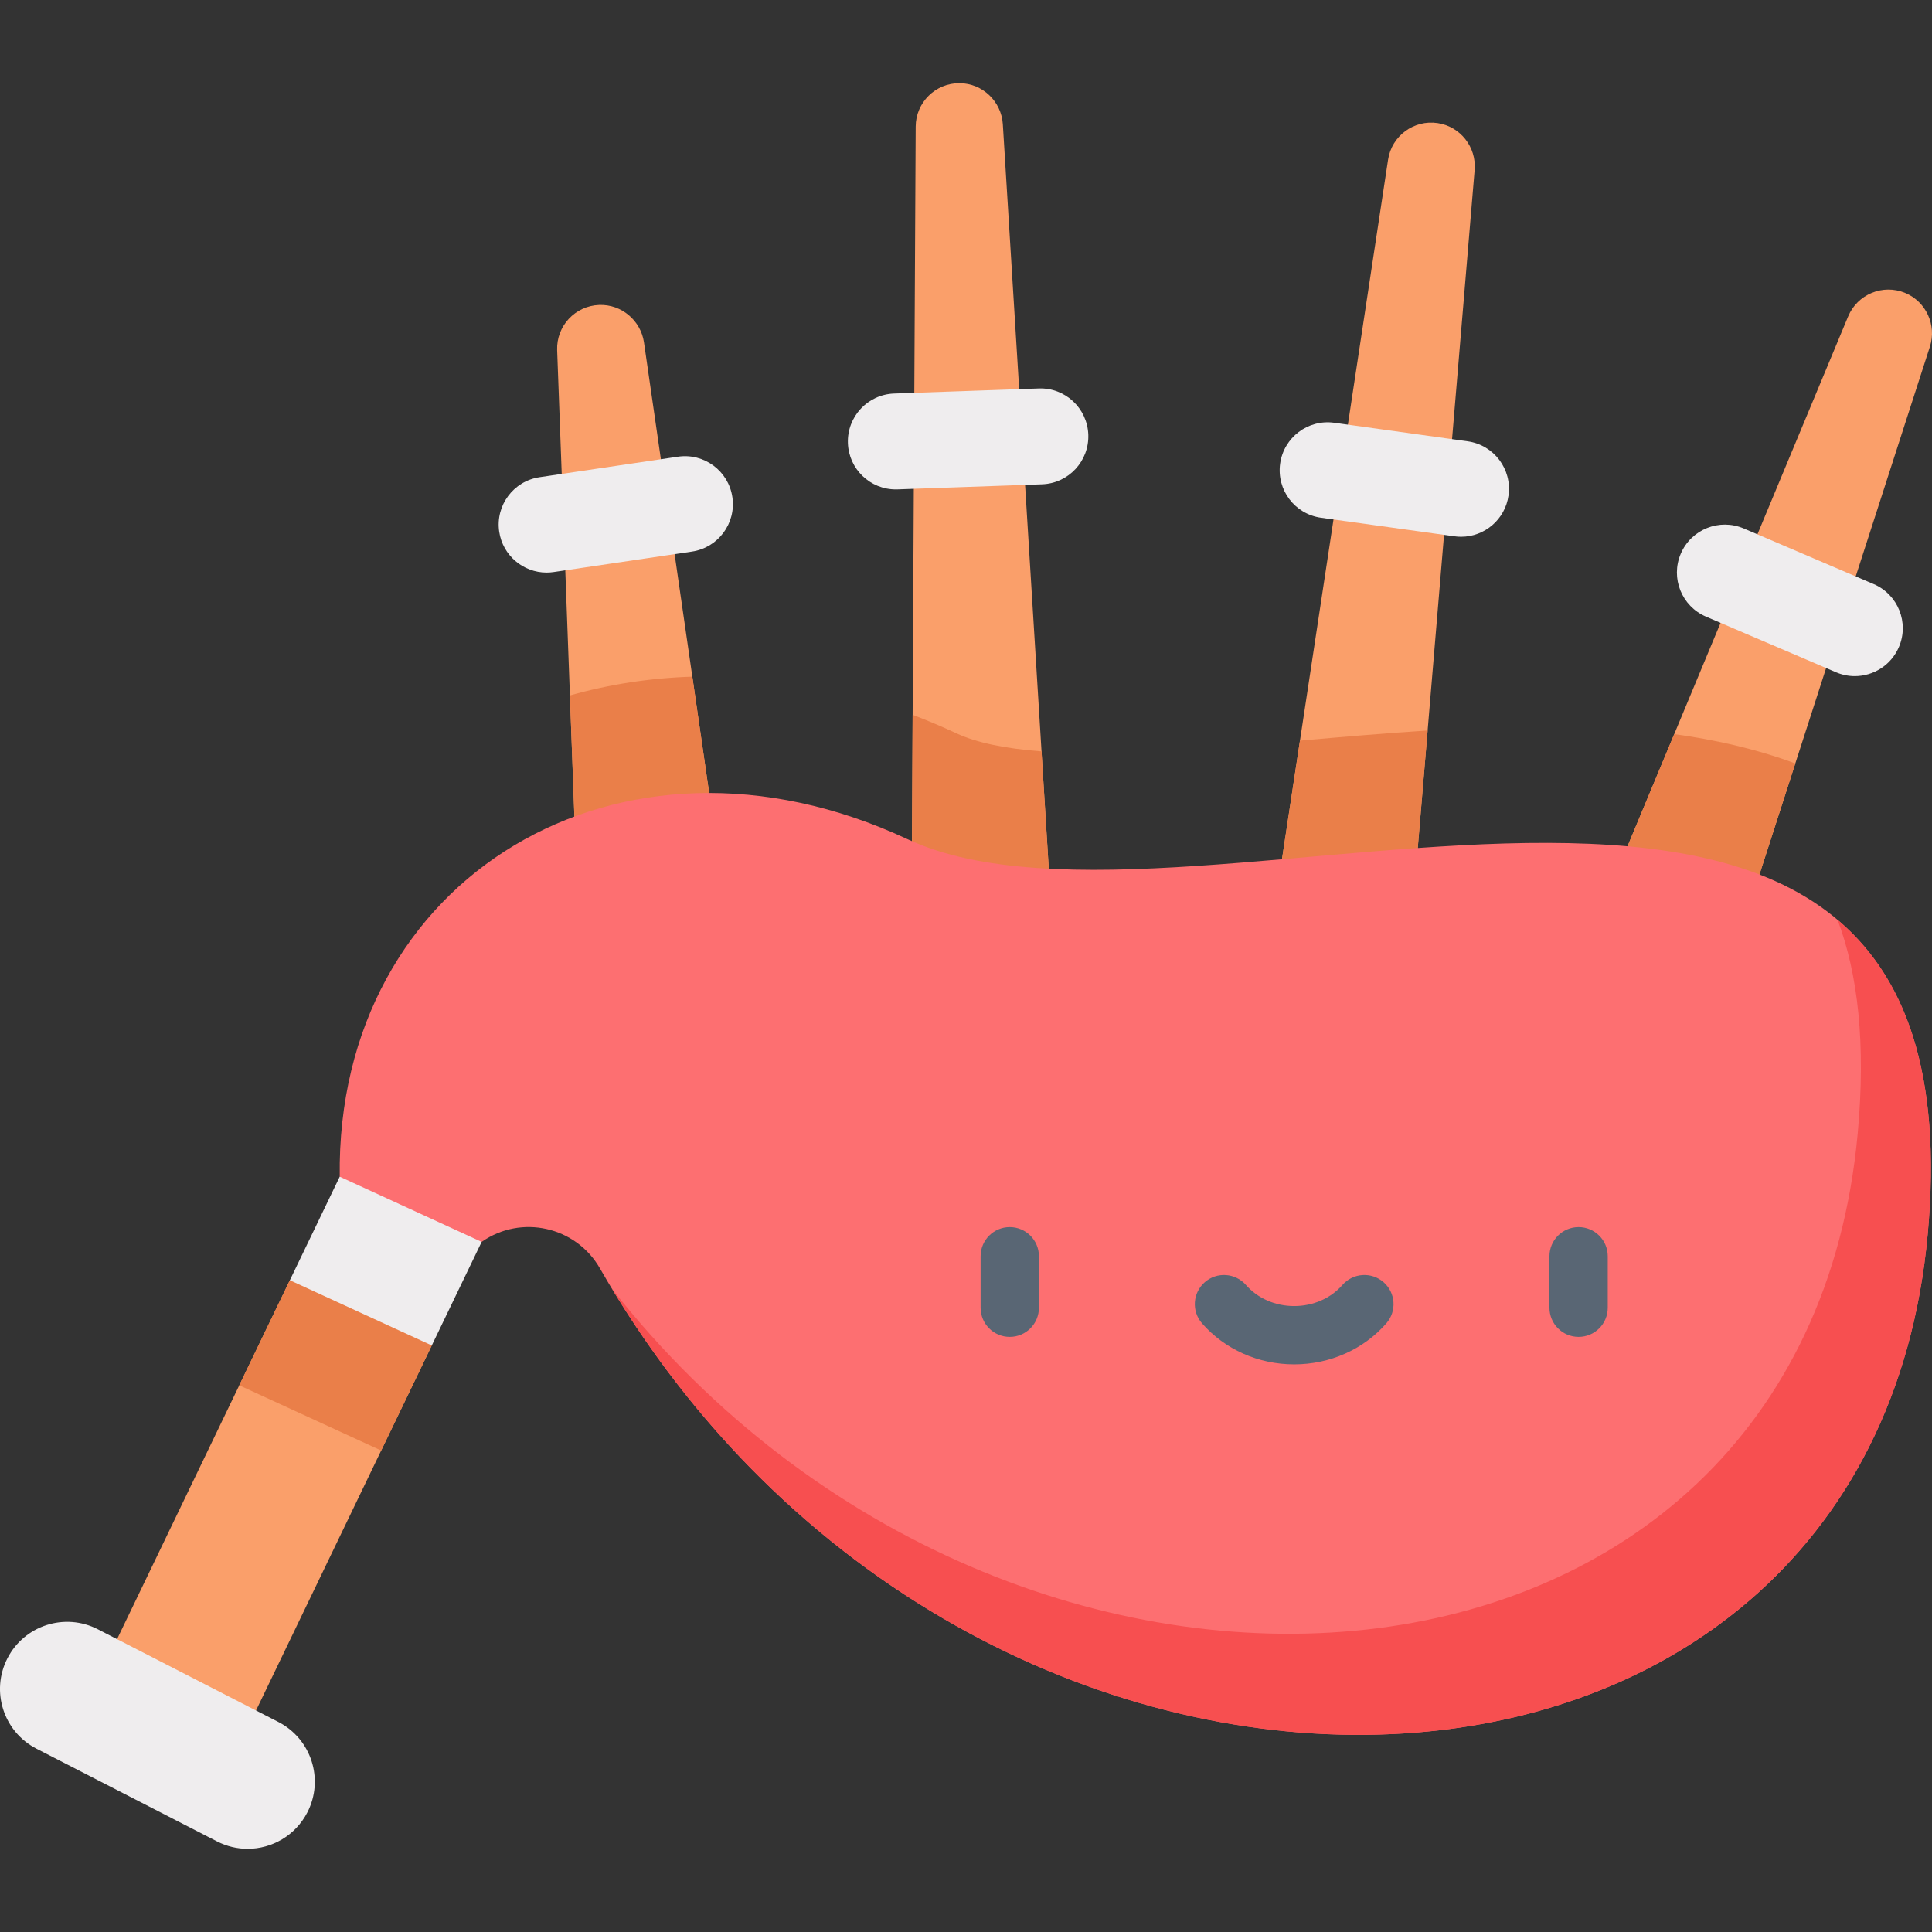 <?xml version="1.0" encoding="iso-8859-1"?>
<!-- Generator: Adobe Illustrator 19.0.0, SVG Export Plug-In . SVG Version: 6.00 Build 0)  -->
<svg version="1.1" id="Capa_1" xmlns="http://www.w3.org/2000/svg" xmlns:xlink="http://www.w3.org/1999/xlink" x="0px" y="0px"
	 viewBox="0 0 512 512" style="enable-background:new 0 0 512 512;" xml:space="preserve">
<rect x="0" y="0" width="512" height="512" fill="#333333" stroke="none"/>
<polygon style="fill:#FA9F6A;" points="60.126,469.336 114.426,356.559 102.229,334.955 76.816,339.277 23.301,450.425 "/>
<polygon style="fill:#EA7F49;" points="76.816,339.277 63.406,367.127 101.017,384.409 114.426,356.559 102.229,334.955 "/>
<polygon style="fill:#EFEDEE;" points="90.03,311.831 76.816,339.277 114.427,356.558 127.641,329.113 116.25,299.349 "/>
<g>
	<path style="fill:#FA9F6A;" d="M170.657,90.716l19.393,134.035c1.487,10.277-5.638,19.812-15.915,21.3s-19.812-5.638-21.3-15.915
		c-0.096-0.662-0.156-1.343-0.181-1.998L147.65,92.8c-0.236-6.384,4.748-11.75,11.132-11.986
		C164.73,80.594,169.803,84.963,170.657,90.716z"/>
	<path style="fill:#FA9F6A;" d="M511.451,91.855L457.407,259.21c-3.189,9.875-13.78,15.296-23.655,12.107
		c-9.875-3.189-15.296-13.78-12.107-23.655c0.156-0.481,0.345-0.988,0.535-1.448l67.598-162.353
		c2.454-5.894,9.221-8.682,15.116-6.228C510.478,79.955,513.26,86.196,511.451,91.855z"/>
	<path style="fill:#FA9F6A;" d="M265.757,32.89l13.32,215.803c0.639,10.355-7.237,19.267-17.592,19.906
		c-10.355,0.639-19.267-7.237-19.906-17.592c-0.025-0.404-0.036-0.856-0.035-1.255l1.122-216.211
		c0.033-6.383,5.234-11.53,11.616-11.497C260.392,22.077,265.371,26.883,265.757,32.89z"/>
	<path style="fill:#FA9F6A;" d="M390.797,45.012L372.725,260.47c-0.867,10.338-9.952,18.016-20.289,17.149
		c-10.339-0.867-18.016-9.952-17.149-20.289c0.034-0.403,0.089-0.852,0.146-1.247l32.421-213.77
		c0.957-6.311,6.849-10.65,13.16-9.693C387.054,33.536,391.285,39.014,390.797,45.012z"/>
</g>
<g>
	<path style="fill:#EFEDEE;" d="M144.845,151.739c-6.194,0-11.618-4.536-12.554-10.847c-1.028-6.941,3.766-13.403,10.709-14.43
		l36.655-5.427c6.937-1.029,13.403,3.766,14.43,10.709c1.028,6.941-3.766,13.403-10.709,14.43l-36.655,5.427
		C146.092,151.694,145.465,151.739,144.845,151.739z"/>
	<path style="fill:#EFEDEE;" d="M237.394,129.699c-6.812,0-12.449-5.399-12.691-12.26c-0.246-7.012,5.238-12.899,12.252-13.144
		l38.31-1.346c7.016-0.264,12.898,5.238,13.145,12.252c0.246,7.013-5.238,12.899-12.252,13.144l-38.311,1.346
		C237.697,129.696,237.545,129.699,237.394,129.699z"/>
	<path style="fill:#EFEDEE;" d="M387.205,142.246c-0.583,0-1.172-0.04-1.766-0.123l-35.353-4.916
		c-6.951-0.966-11.802-7.384-10.835-14.335c0.967-6.951,7.386-11.799,14.335-10.835l35.353,4.916
		c6.951,0.966,11.802,7.384,10.835,14.335C398.889,137.645,393.446,142.246,387.205,142.246z"/>
	<path style="fill:#EFEDEE;" d="M491.545,179.181c-1.668,0-3.364-0.331-4.993-1.028l-34.443-14.74
		c-6.451-2.761-9.444-10.229-6.683-16.681c2.761-6.451,10.23-9.445,16.681-6.683l34.443,14.74
		c6.451,2.761,9.444,10.229,6.683,16.681C501.169,176.291,496.477,179.181,491.545,179.181z"/>
</g>
<g>
	<path style="fill:#EA7F49;" d="M443.689,194.552l-21.509,51.659c-0.19,0.46-0.379,0.966-0.535,1.448
		c-3.189,9.875,2.231,20.467,12.107,23.655c9.875,3.188,20.467-2.231,23.655-12.107l18.37-56.885
		C465.203,198.405,454.286,196,443.689,194.552z"/>
	<path style="fill:#EA7F49;" d="M372.725,260.469l5.61-66.882c-11.258,0.723-22.525,1.702-33.595,2.67
		c-0.079,0.007-0.158,0.013-0.237,0.021l-9.071,59.805c-0.059,0.395-0.113,0.844-0.146,1.247
		c-0.867,10.338,6.811,19.422,17.149,20.289C362.774,278.486,371.858,270.808,372.725,260.469z"/>
	<path style="fill:#EA7F49;" d="M261.485,268.6c10.355-0.64,18.231-9.552,17.592-19.906l-3.06-49.57
		c-9.75-0.741-17.283-2.327-22.474-4.75c-3.878-1.81-7.775-3.452-11.687-4.94l-0.313,60.319c-0.001,0.399,0.01,0.852,0.035,1.255
		C242.217,261.363,251.13,269.239,261.485,268.6z"/>
	<path style="fill:#EA7F49;" d="M183.476,179.322c-11.186,0.35-22.063,2.036-32.443,4.977l1.62,43.84
		c0.026,0.654,0.085,1.335,0.181,1.998c1.487,10.277,11.023,17.402,21.3,15.915s17.402-11.023,15.915-21.3L183.476,179.322z"/>
</g>
<path style="fill:#FD6F71;" d="M90.03,311.831c-1.017-79.287,74.205-125.03,150.443-89.453s286.163-67.816,270.391,104.7
	c-15.64,171.07-254.079,179.507-351.89,9.039c-6.362-11.088-20.86-14.337-31.332-7.006l0,0L90.03,311.831z"/>
<path style="fill:#F74F50;" d="M486.974,243.769c5.416,14.359,7.513,32.836,5.347,56.525
	c-14.576,159.425-222.644,177.598-330.07,41.364c99.747,164.716,333.144,154.614,348.613-14.579
	C514.737,284.719,504.996,259.001,486.974,243.769z"/>
<g>
	<path style="fill:#596674;" d="M267.597,354.29c-4.267,0-7.726-3.459-7.726-7.726v-13.642c0-4.267,3.459-7.726,7.726-7.726
		s7.726,3.459,7.726,7.726v13.642C275.323,350.831,271.864,354.29,267.597,354.29z"/>
	<path style="fill:#596674;" d="M418.347,354.29c-4.267,0-7.726-3.459-7.726-7.726v-13.642c0-4.267,3.459-7.726,7.726-7.726
		c4.267,0,7.726,3.459,7.726,7.726v13.642C426.073,350.831,422.614,354.29,418.347,354.29z"/>
	<path style="fill:#596674;" d="M342.972,361.571c-9.48,0-18.382-3.963-24.421-10.872c-2.808-3.213-2.481-8.094,0.732-10.902
		s8.093-2.48,10.902,0.732c3.105,3.553,7.766,5.59,12.787,5.59c5.021,0,9.682-2.038,12.788-5.59
		c2.808-3.213,7.69-3.541,10.902-0.731c3.213,2.808,3.541,7.689,0.731,10.902C361.353,357.608,352.452,361.571,342.972,361.571z"/>
</g>
<path style="fill:#EFEDEE;" d="M65.62,489.956c-2.735,0-5.51-0.634-8.112-1.969L9.667,463.421
	c-8.74-4.487-12.187-15.211-7.699-23.951c4.487-8.74,15.211-12.185,23.95-7.699l47.843,24.567
	c8.74,4.487,12.187,15.211,7.699,23.951C78.307,486.428,72.078,489.956,65.62,489.956z"/>
<g>
</g>
<g>
</g>
<g>
</g>
<g>
</g>
<g>
</g>
<g>
</g>
<g>
</g>
<g>
</g>
<g>
</g>
<g>
</g>
<g>
</g>
<g>
</g>
<g>
</g>
<g>
</g>
<g>
</g>
</svg>
